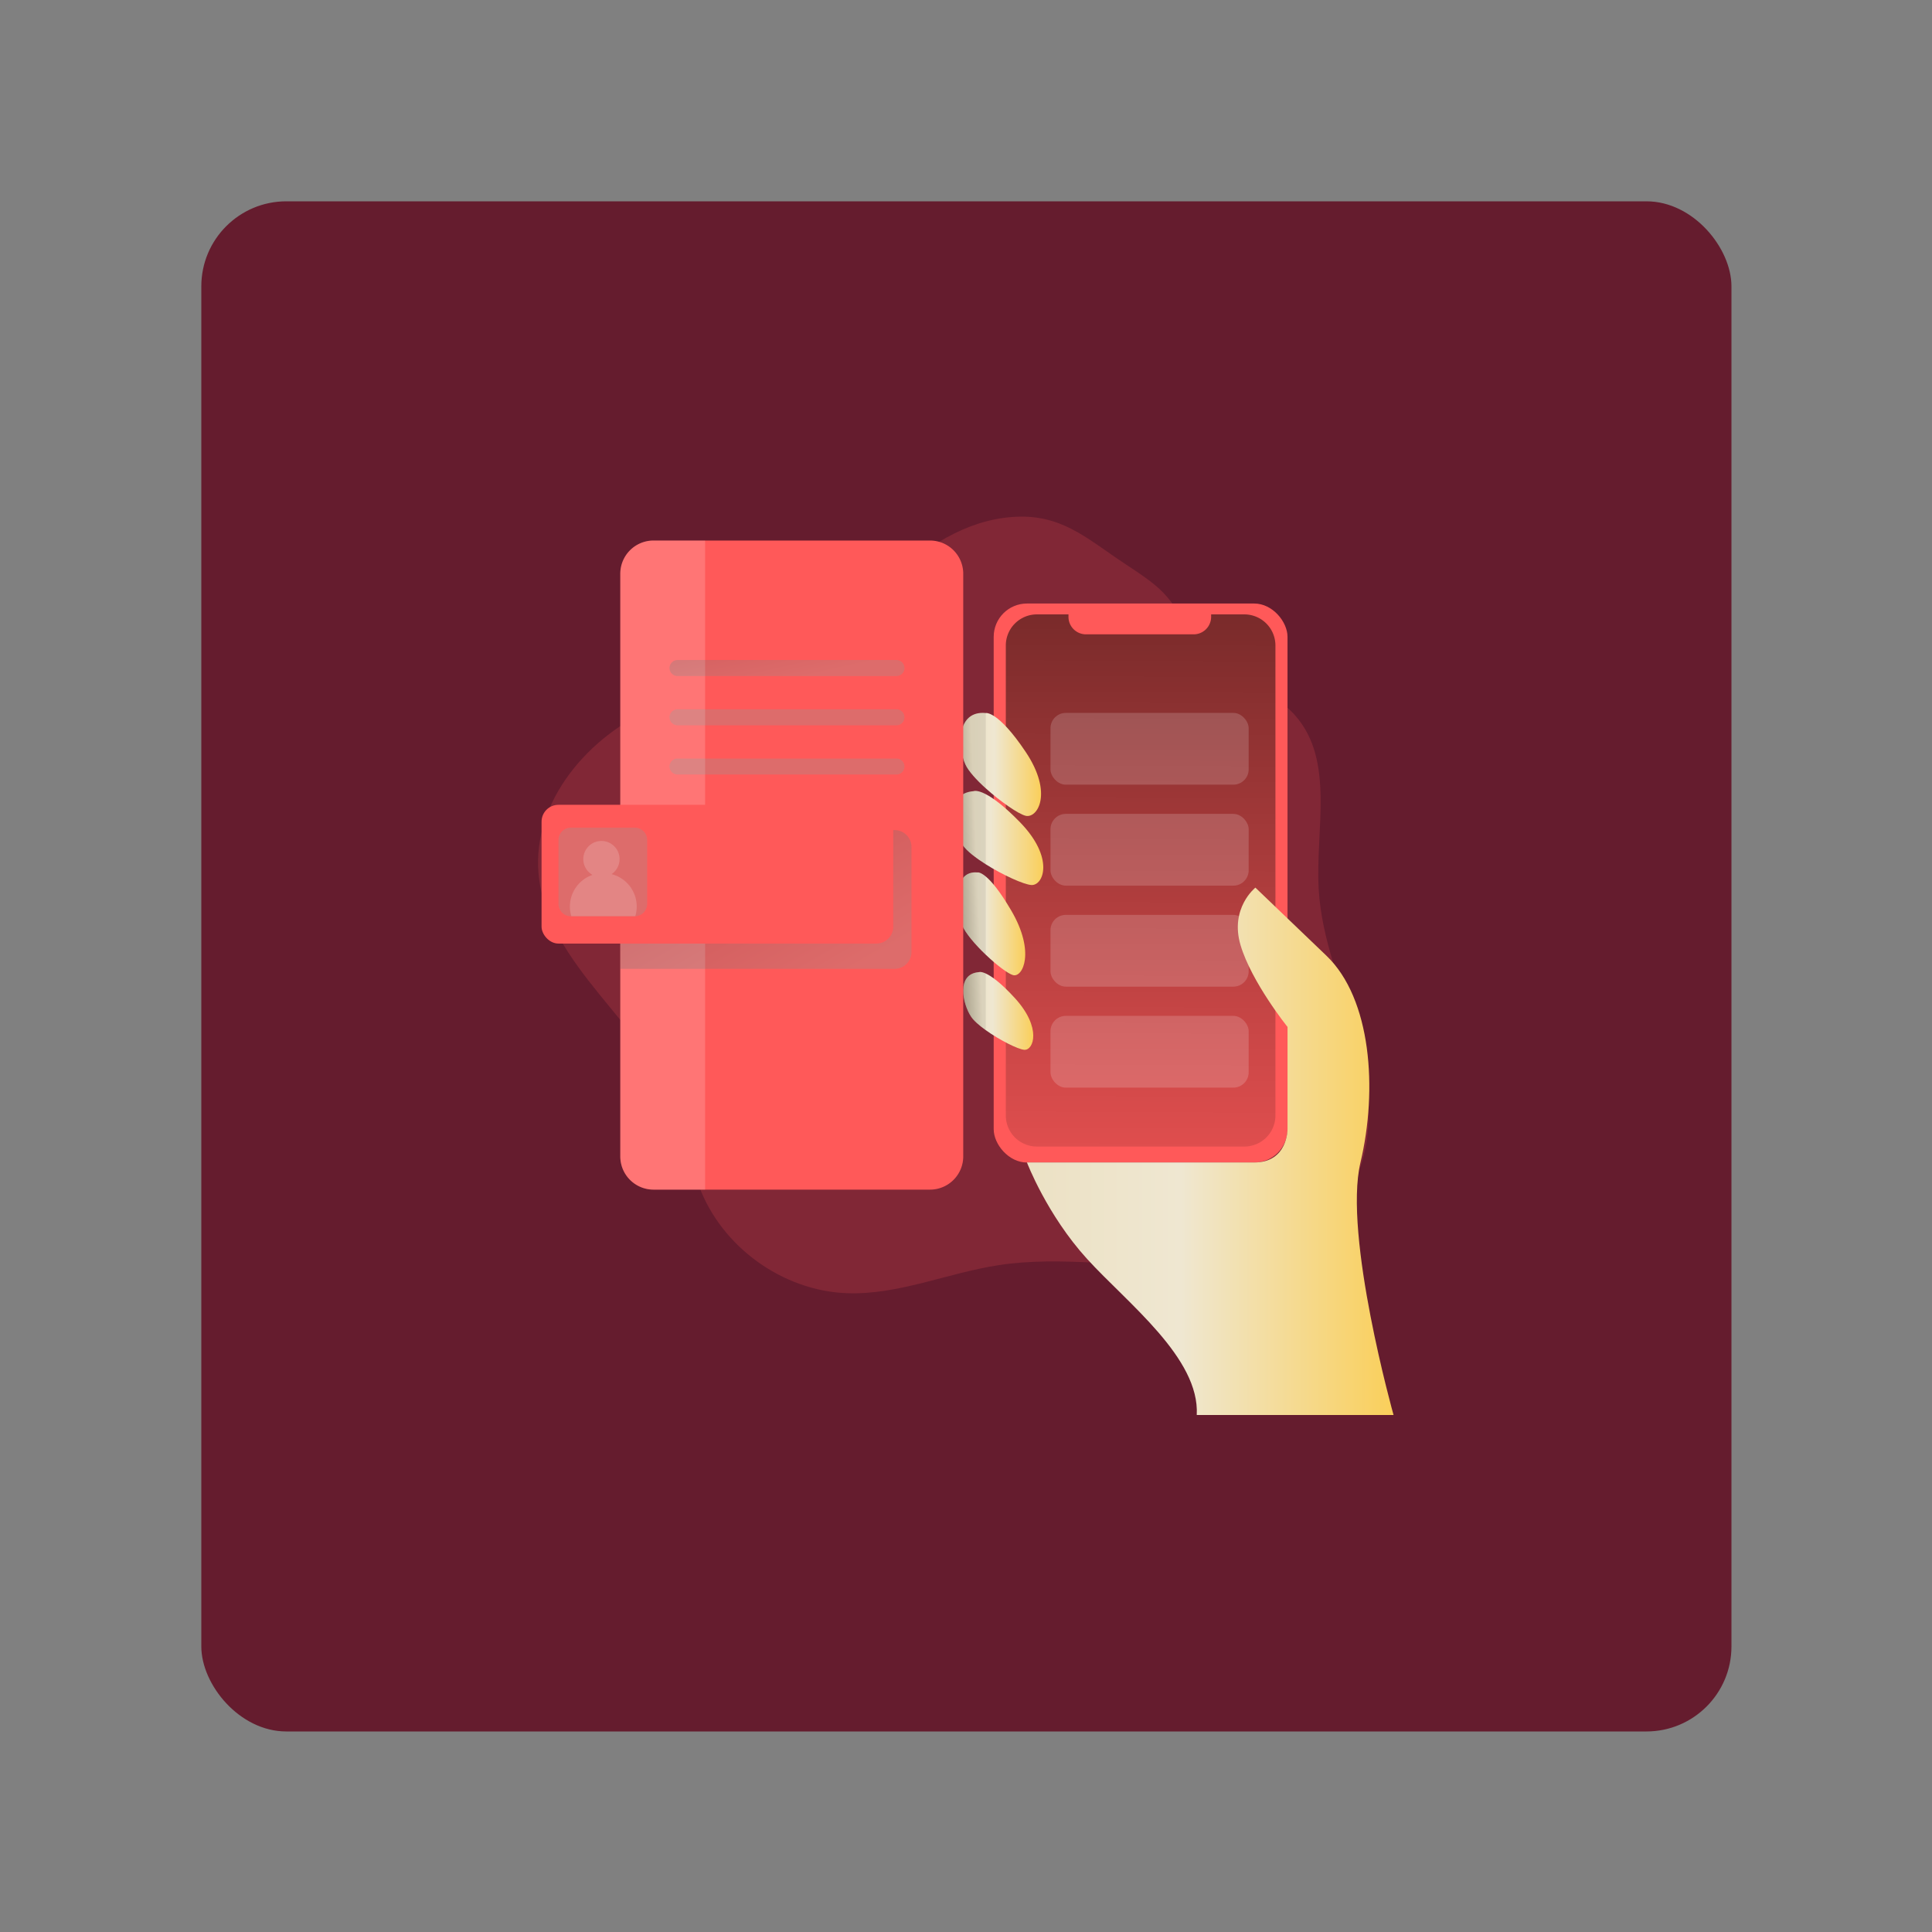 <svg id="SvgjsSvg1059" width="360" height="360" xmlns="http://www.w3.org/2000/svg" version="1.1" xmlns:xlink="http://www.w3.org/1999/xlink" xmlns:svgjs="http://svgjs.com/svgjs"><rect width="100%" height="100%" fill="#808080" stroke="none"/><rect id="SvgjsRect1112" width="360" height="360" rx="20" ry="20" transform="matrix(0.792,0,0,0.792,37.512,37.512)" fill="#651c2e"></rect><defs id="SvgjsDefs1060"></defs><g id="SvgjsG1061" transform="matrix(0.465,0,0,0.465,96.264,96.264)"><svg xmlns="http://www.w3.org/2000/svg" xmlns:xlink="http://www.w3.org/1999/xlink" data-name="Layer 1" viewBox="0 0 568.75 597.26" width="360" height="360"><defs><linearGradient id="i" x1="395.9" x2="443.23" y1="208.7" y2="206.81" xlink:href="#b"></linearGradient><linearGradient id="b" x1="553.74" x2="550.45" y1="-190.33" y2="478.18" gradientUnits="userSpaceOnUse"><stop offset="0" stop-color="#000000" class="stopColor000000 svgShape"></stop><stop offset=".97" stop-opacity=".1" stop-color="#000000" class="stopColor000000 svgShape"></stop></linearGradient><linearGradient id="d" x1="431.96" x2="485.43" y1="164.76" y2="164.76" xlink:href="#a"></linearGradient><linearGradient id="e" x1="427.04" x2="486.91" y1="213.64" y2="213.64" xlink:href="#a"></linearGradient><linearGradient id="f" x1="429.73" x2="474.91" y1="270.72" y2="270.72" xlink:href="#a"></linearGradient><linearGradient id="g" x1="433.7" x2="480.26" y1="328.6" y2="328.6" xlink:href="#a"></linearGradient><linearGradient id="h" x1="393.86" x2="441.19" y1="157.7" y2="155.81" xlink:href="#b"></linearGradient><linearGradient id="a" x1="476.06" x2="719.78" y1="421.96" y2="421.96" gradientUnits="userSpaceOnUse"><stop offset="0" stop-color="#ece1c4" class="stopColorecc4d7 svgShape"></stop><stop offset=".42" stop-color="#efe7d1" class="stopColorefd4d1 svgShape"></stop><stop offset="1" stop-color="#facf5a" class="stopColorf2eac9 svgShape"></stop></linearGradient><linearGradient id="j" x1="398.19" x2="445.51" y1="265.75" y2="263.86" xlink:href="#b"></linearGradient><linearGradient id="k" x1="400.51" x2="447.84" y1="323.92" y2="322.02" xlink:href="#b"></linearGradient><linearGradient id="c" x1="287.15" x2="335.77" y1="232.36" y2="315.52" gradientUnits="userSpaceOnUse"><stop offset="0" stop-color="#085f63" class="stopColor183866 svgShape"></stop><stop offset="1" stop-color="#49beb7" class="stopColor1a7fc1 svgShape"></stop></linearGradient><linearGradient id="l" x1="307.56" x2="318.35" y1="60.33" y2="108.87" xlink:href="#c"></linearGradient><linearGradient id="m" x1="300.63" x2="311.42" y1="61.87" y2="110.41" xlink:href="#c"></linearGradient><linearGradient id="n" x1="293.7" x2="304.49" y1="63.41" y2="111.95" xlink:href="#c"></linearGradient><linearGradient id="o" x1="97.37" x2="97.72" y1="236.2" y2="236.2" xlink:href="#c"></linearGradient></defs><path fill="#ff5959" d="M465.62.29C403.1,5.44,364.54,70.89,308.29,98.68c-25.27,12.49-53.74,17.07-79.66,28.14-44.09,18.82-81.29,62.37-77.31,110.14,5.16,61.92,71.94,100.37,92.93,158.84,5.79,16.14,7.91,33.42,13.88,49.48,14.9,40.09,55.28,69.34,98,71,34.31,1.33,67.05-13.42,101-18.62,41.56-6.38,83.93,1.69,126,.26s88-15.73,108.63-52.37c16.7-29.67,12.62-66.63,3.38-99.4S671.87,281.4,670,247.4c-2.16-39.59,10.69-85.2-15.45-115C635.15,110.23,599.32,105,585.48,79c-14.94-28-20.18-31.73-45.3-48.33C515.34,14.22,498.37-2.41,465.62.29Z" opacity=".18" transform="translate(-151.03)" class="color68e1fd svgShape"></path><rect width="195.33" height="371.63" x="302.92" y="57.78" fill="#ff5959" rx="22.11" class="color68e1fd svgShape"></rect><path fill="#ff5959" d="M641.25,85.66V398.14a20.67,20.67,0,0,1-20.67,20.66H482.65A20.67,20.67,0,0,1,462,398.14V85.67A20.68,20.68,0,0,1,482.66,65h21v1.63a11.63,11.63,0,0,0,11.63,11.63h71.58a11.62,11.62,0,0,0,11.63-11.63V65h22.09A20.68,20.68,0,0,1,641.25,85.66Z" transform="translate(-151.03)" class="color68e1fd svgShape"></path><path fill="url(#b)" d="M641.25,85.66V398.14a20.67,20.67,0,0,1-20.67,20.66H482.65A20.67,20.67,0,0,1,462,398.14V85.67A20.68,20.68,0,0,1,482.66,65h21v1.63a11.63,11.63,0,0,0,11.63,11.63h71.58a11.62,11.62,0,0,0,11.63-11.63V65h22.09A20.68,20.68,0,0,1,641.25,85.66Z" opacity=".81" transform="translate(-151.03)"></path><rect width="131.76" height="47.72" x="340.67" y="264.77" fill="#ffffff" opacity=".17" rx="10.2" class="colorfff svgShape"></rect><rect width="131.76" height="47.72" x="340.67" y="331.91" fill="#ffffff" opacity=".17" rx="10.2" class="colorfff svgShape"></rect><path fill="url(#a)" d="M675.18,291.94l-47.25-45.28s-17.2,13.62-9.86,38.27,31.21,54.32,31.21,54.32v68s.27,22.12-22.12,22.12H476.06s13.18,34.7,40,64.16S591,559.38,588.94,597.26H719.78s-33.52-119.31-22-167.85S705,320.49,675.18,291.94Z" transform="translate(-151.03)"></path><path fill="url(#d)" d="M475.18,198.89c-4.78-1.17-16.76-9.43-26.52-18.26-6.2-5.6-11.51-11.43-13.52-15.83-5.18-11.32-6.09-36.11,13.52-34.21,0,0,8-1.82,26.52,25.79S483,200.81,475.18,198.89Z" transform="translate(-151.03)"></path><path fill="url(#e)" d="M479,244.92c-5-.3-19-6.63-30.37-13.82-6.68-4.22-12.5-8.74-15.14-12.52-7.14-10.2-12.49-34.42,7.15-36.07,0,0,2.22-1,8,2,4.83,2.49,12.14,7.72,22.73,18.59C494.58,226.93,487.06,245.4,479,244.92Z" transform="translate(-151.03)"></path><path fill="url(#f)" d="M466.82,304.82c-3.32-.9-10.91-6.65-18.16-13.57-7-6.65-13.61-14.38-15.86-19.91-4.6-11.3-6-36.27,10.26-34.78,0,0,1.73-.53,5.6,2.68,3.65,3,9.21,9.4,17,22.72C481.73,289.39,473.32,306.57,466.82,304.82Z" transform="translate(-151.03)"></path><path fill="url(#g)" d="M474.28,354.47c-4.21-.32-16.45-6.48-25.62-13.06-4.32-3.1-8-6.29-9.77-9-5.6-8.45-10-28.4,5.19-29.57,0,0,1.29-.58,4.58.91,3.65,1.65,9.78,5.87,19.33,16.3C486.11,339.84,480.48,354.94,474.28,354.47Z" transform="translate(-151.03)"></path><rect width="131.76" height="47.72" x="340.67" y="130.49" fill="#ffffff" opacity=".17" rx="10.2" class="colorfff svgShape"></rect><rect width="131.76" height="47.72" x="340.67" y="197.63" fill="#ffffff" opacity=".17" rx="10.2" class="colorfff svgShape"></rect><path fill="url(#h)" d="M448.66,130.59v50c-6.2-5.6-11.51-11.43-13.52-15.83C430,153.48,429.05,128.69,448.66,130.59Z" opacity=".81" transform="translate(-151.03)"></path><path fill="url(#i)" d="M448.66,184.5v46.6c-6.68-4.22-12.5-8.74-15.14-12.52-7.14-10.2-12.49-34.42,7.15-36.07C440.67,182.51,442.89,181.55,448.66,184.5Z" opacity=".81" transform="translate(-151.03)"></path><path fill="url(#j)" d="M448.66,239.24v52c-7-6.65-13.61-14.38-15.86-19.91-4.6-11.3-6-36.27,10.26-34.78C443.06,236.56,444.79,236,448.66,239.24Z" opacity=".81" transform="translate(-151.03)"></path><path fill="url(#k)" d="M448.66,303.75v37.66c-4.32-3.1-8-6.29-9.77-9-5.6-8.45-10-28.4,5.19-29.57C444.08,302.84,445.37,302.26,448.66,303.75Z" opacity=".81" transform="translate(-151.03)"></path><path fill="#ff5959" d="M433.7,38V425.33a22.09,22.09,0,0,1-22.09,22.1H227.79a22.09,22.09,0,0,1-22.09-22.1V38A22.09,22.09,0,0,1,227.79,15.9H411.61A22.09,22.09,0,0,1,433.7,38Z" transform="translate(-151.03)" class="color68e1fd svgShape"></path><path fill="#ffffff" d="M262.08,15.9V447.43H227.79a22.09,22.09,0,0,1-22.09-22.1V38A22.09,22.09,0,0,1,227.79,15.9Z" opacity=".17" transform="translate(-151.03)" class="colorfff svgShape"></path><path fill="url(#c)" d="M399.29,219.61v69.82a11.21,11.21,0,0,1-11.21,11.21H205.7V208.41H388.08A11.2,11.2,0,0,1,399.29,219.61Z" opacity=".19" transform="translate(-151.03)"></path><rect width="233.8" height="92.24" x="2.33" y="191.6" fill="#ff5959" rx="11.21" class="color68e1fd svgShape"></rect><path fill="url(#l)" d="M389.29,106H243.77a5.33,5.33,0,0,1-5.33-5.32h0a5.33,5.33,0,0,1,5.33-5.33H389.29a5.33,5.33,0,0,1,5.33,5.33h0A5.32,5.32,0,0,1,389.29,106Z" opacity=".19" transform="translate(-151.03)"></path><path fill="url(#m)" d="M389.29,138.74H243.77a5.33,5.33,0,0,1-5.33-5.33h0a5.33,5.33,0,0,1,5.33-5.32H389.29a5.32,5.32,0,0,1,5.33,5.32h0A5.33,5.33,0,0,1,389.29,138.74Z" opacity=".19" transform="translate(-151.03)"></path><path fill="url(#n)" d="M389.29,171.46H243.77a5.33,5.33,0,0,1-5.33-5.32h0a5.33,5.33,0,0,1,5.33-5.33H389.29a5.33,5.33,0,0,1,5.33,5.33h0A5.32,5.32,0,0,1,389.29,171.46Z" opacity=".19" transform="translate(-151.03)"></path><path fill="url(#o)" d="M223.56,215v42.47a8.23,8.23,0,0,1-7.88,8.22,2.17,2.17,0,0,1-.36,0H172.85a8.24,8.24,0,0,1-8.24-8.24V215a8.23,8.23,0,0,1,8.24-8.23h42.47A8.23,8.23,0,0,1,223.56,215Z" opacity=".19" transform="translate(-151.03)"></path><path fill="#ffffff" d="M216.62,259.24a22.23,22.23,0,0,1-.94,6.41,2.17,2.17,0,0,1-.36,0H173.13a22.26,22.26,0,0,1,14.1-27.46,12.06,12.06,0,1,1,12.68-.5A22.22,22.22,0,0,1,216.62,259.24Z" opacity=".17" transform="translate(-151.03)" class="colorfff svgShape"></path></svg></g></svg>
